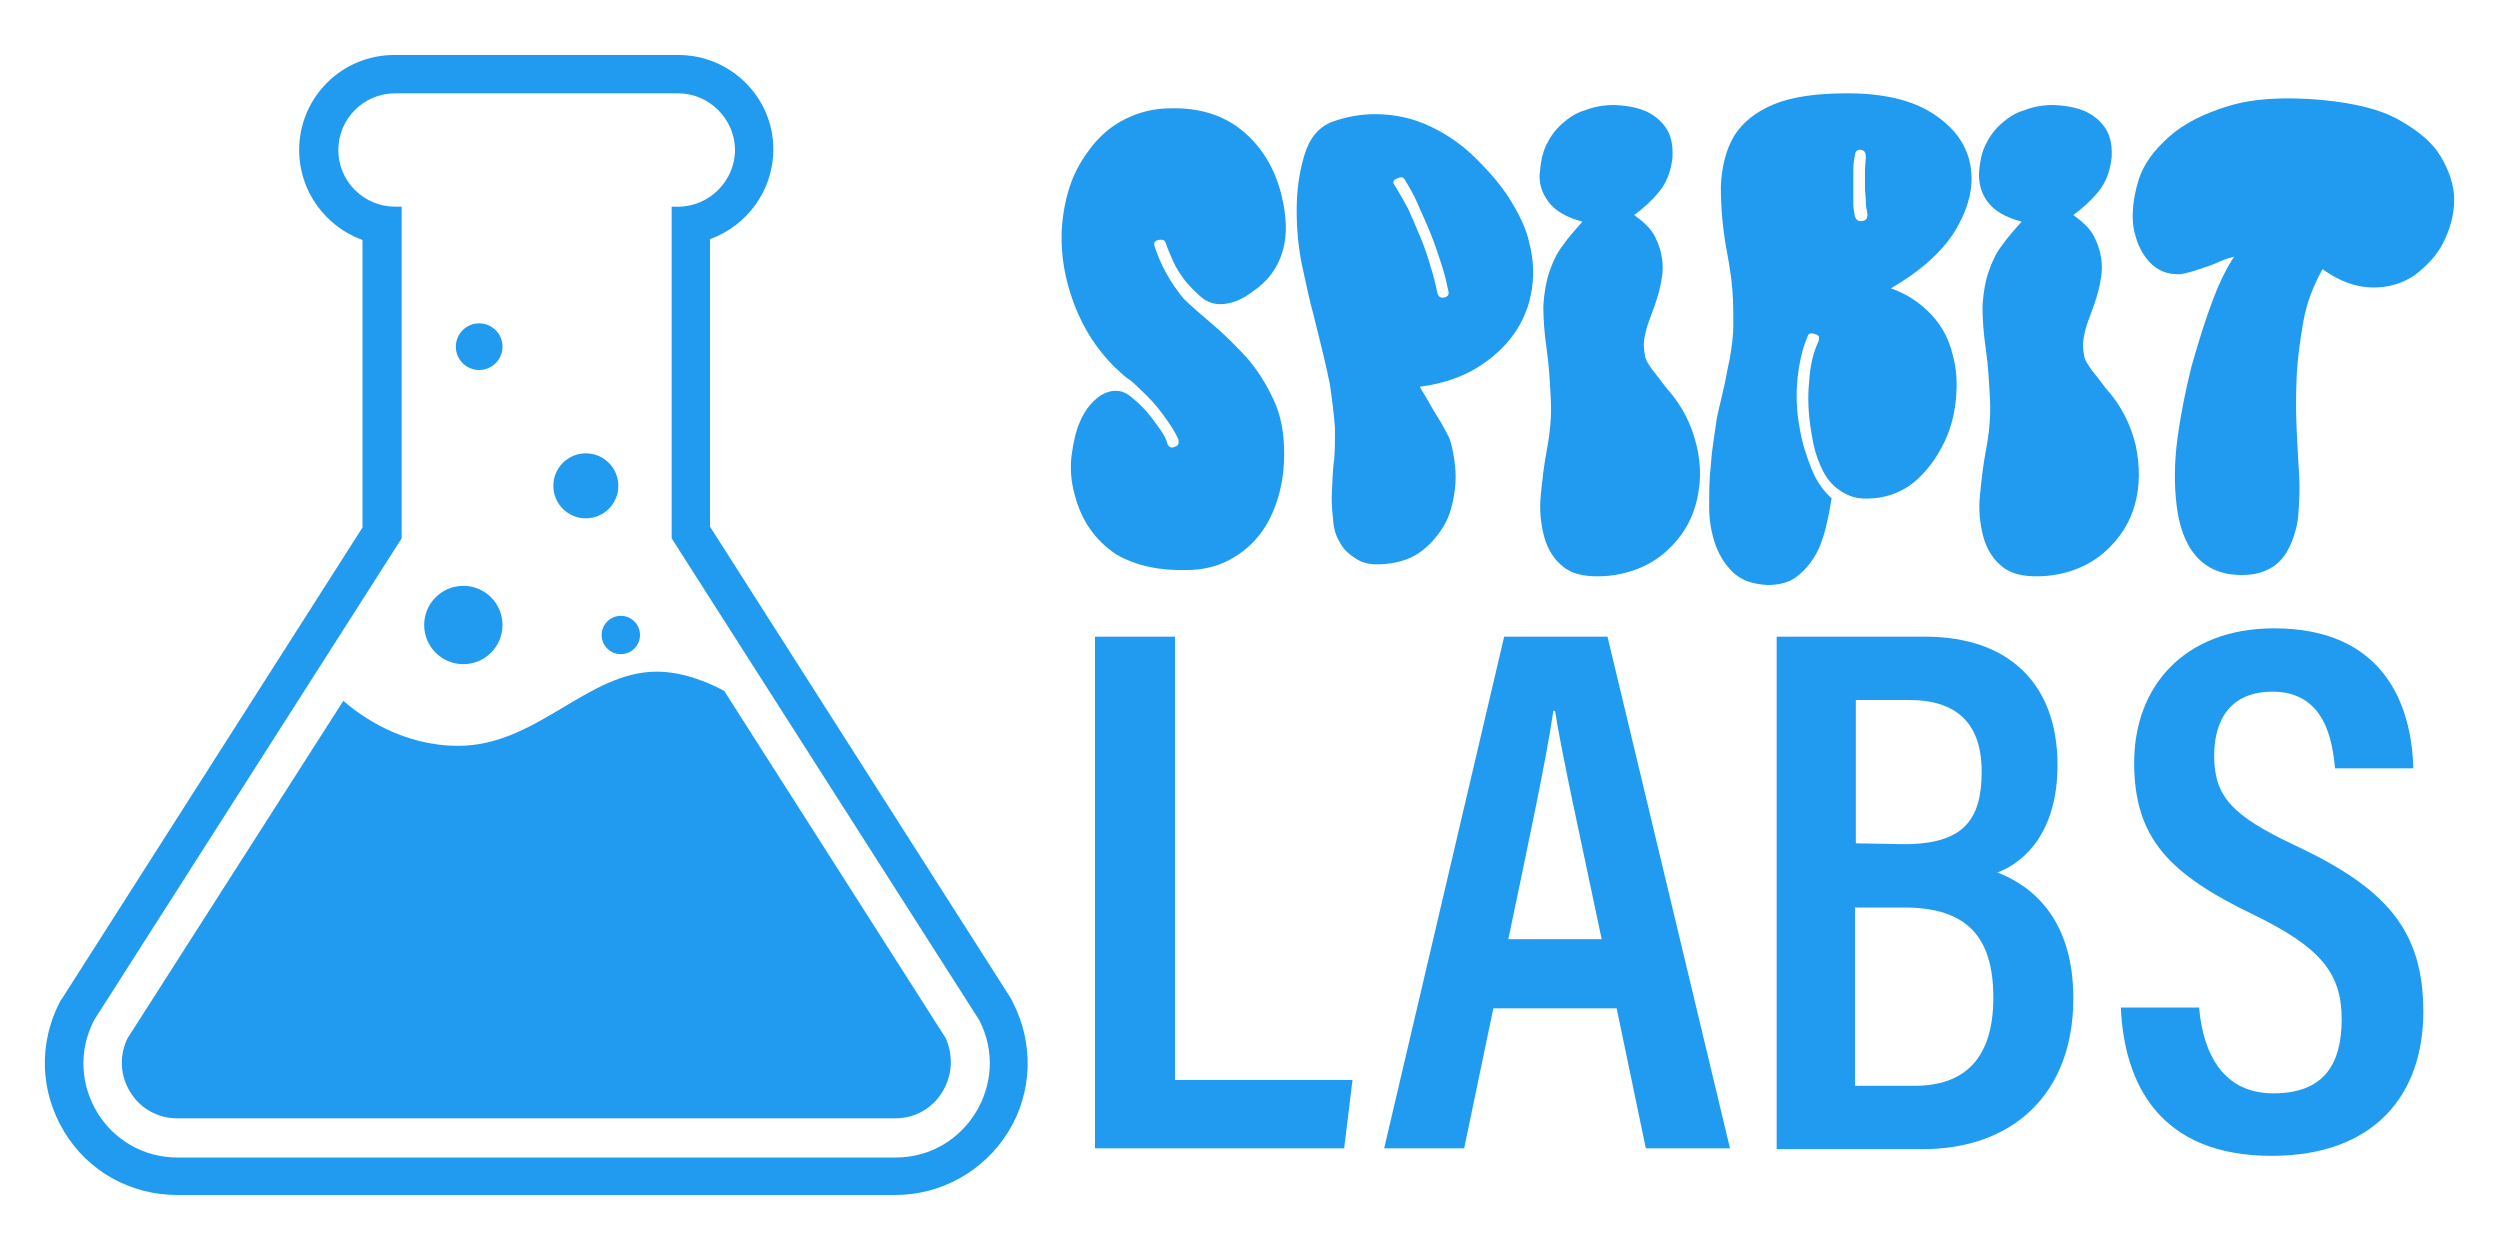 <?xml version="1.0" encoding="utf-8"?>
<!-- Generator: Adobe Illustrator 28.0.0, SVG Export Plug-In . SVG Version: 6.00 Build 0)  -->
<svg version="1.1" id="Layer_1" xmlns="http://www.w3.org/2000/svg" xmlns:xlink="http://www.w3.org/1999/xlink" x="0px" y="0px"
	 viewBox="0 0 300 150" style="enable-background:new 0 0 300 150;" xml:space="preserve">
<style type="text/css">
	.st0{fill:#209BEF;}
</style>
<g>
	<path class="st0" d="M81.4,11.2c3.7,0,6.8,3.1,6.8,6.8l0,0c0,3.7-3.1,6.8-6.8,6.8h-0.8v39.8l36.9,57.8c3.9,7.5-1.6,16.5-10,16.5
		H21.3c-8.5,0-13.9-9-10-16.5l36.9-57.8V24.8h-0.8c-3.7,0-6.8-3-6.8-6.8l0,0c0-3.7,3-6.8,6.8-6.8L81.4,11.2 M81.4,6.6H47.3
		C41,6.6,35.9,11.7,35.9,18c0,5,3.2,9.2,7.6,10.8v34.5L7.4,119.9L7.3,120l-0.1,0.2c-2.6,5-2.4,10.8,0.5,15.6c2.9,4.8,8,7.6,13.6,7.6
		h86.1c5.6,0,10.7-2.9,13.6-7.6s3.1-10.6,0.5-15.6l-0.1-0.2l-0.1-0.2L85.2,63.2V28.7c4.4-1.6,7.6-5.8,7.6-10.8
		C92.8,11.7,87.7,6.6,81.4,6.6L81.4,6.6L81.4,6.6z"/>
	<path class="st0" d="M113.1,131c-1.2,2-3.3,3.2-5.7,3.2H21.3c-2.4,0-4.5-1.2-5.7-3.2c-1.2-2-1.3-4.3-0.3-6.4l25.9-40.5
		c2.3,2,7.2,5.4,13.8,5.4c9.4,0,15.5-8.9,23.8-8.9c3.2,0,6.2,1.3,8.1,2.3h0l26.6,41.7C114.4,126.7,114.3,129,113.1,131L113.1,131z"
		/>
	<circle class="st0" cx="55.6" cy="75" r="4.7"/>
	<circle class="st0" cx="74.5" cy="76.2" r="2.3"/>
	<circle class="st0" cx="57.5" cy="41.6" r="2.8"/>
	<circle class="st0" cx="70.3" cy="58.3" r="3.9"/>
</g>
<g>
	<g>
		<path class="st0" d="M129,59.5c-0.5-1.7-0.6-3.4-0.4-4.9c0.2-1.5,0.5-2.9,1-4c0.5-1.2,1.2-2.1,1.9-2.7c0.8-0.7,1.6-1,2.4-1
			c0.6,0,1.2,0.2,1.8,0.7c0.6,0.5,1.3,1.1,1.9,1.8s1.1,1.4,1.6,2.1c0.5,0.7,0.8,1.3,0.9,1.8c0.2,0.4,0.5,0.5,0.9,0.3
			c0.4-0.1,0.5-0.4,0.4-0.9c-0.4-0.9-1-1.8-1.8-2.9c-0.8-1.1-1.7-2.1-2.8-3.1c-0.5-0.5-0.9-0.9-1.5-1.3s-1-0.9-1.6-1.4
			c-2.1-2.1-3.7-4.6-4.8-7.5c-1.1-2.9-1.6-5.8-1.5-8.7c0.1-1.9,0.4-3.7,1-5.5s1.5-3.3,2.6-4.7c1.1-1.4,2.4-2.5,4-3.3
			s3.4-1.3,5.4-1.3c3.5-0.1,6.4,0.8,8.7,2.7s3.9,4.5,4.7,7.8c0.6,2.5,0.7,4.7,0.1,6.7c-0.6,2-1.8,3.6-3.6,4.8
			c-1.3,1-2.6,1.5-3.9,1.5c-0.8,0-1.6-0.3-2.2-0.8s-1.3-1.2-1.9-1.9c-0.6-0.8-1.1-1.5-1.5-2.4s-0.7-1.6-0.9-2.2
			c-0.1-0.4-0.4-0.5-0.9-0.4c-0.5,0.1-0.6,0.4-0.4,0.9c0.3,0.9,0.7,1.9,1.3,3c0.6,1.1,1.3,2.1,2.1,3.1c1,1,2.2,2,3.6,3.2
			c1.4,1.2,2.7,2.5,4,3.9c1.3,1.5,2.3,3.1,3.2,5c0.9,1.9,1.3,4,1.3,6.5c0,1.8-0.2,3.5-0.7,5.2s-1.2,3.2-2.2,4.5
			c-1,1.3-2.2,2.3-3.7,3.1c-1.5,0.8-3.2,1.2-5.1,1.2c-3.2,0.1-6.1-0.5-8.5-1.9C131.4,64.8,129.8,62.5,129,59.5L129,59.5z"/>
		<path class="st0" d="M159.9,14.6c1.7-0.6,3.4-0.9,5.1-0.9c2.4,0,4.6,0.5,6.7,1.5c2.1,1,3.9,2.3,5.5,3.9c1.6,1.6,3,3.2,4.1,5
			c1.1,1.8,1.9,3.5,2.2,5c0.6,2.2,0.6,4.3,0.2,6.3c-0.4,2-1.3,3.8-2.5,5.3s-2.8,2.8-4.6,3.8c-1.9,1-3.9,1.6-6.2,1.9
			c0,0.1,0.2,0.4,0.5,0.9c0.3,0.5,0.7,1.2,1.1,1.9c0.4,0.7,0.9,1.4,1.3,2.2c0.4,0.7,0.7,1.3,0.8,1.7c0.5,2,0.7,3.8,0.5,5.5
			s-0.6,3.3-1.4,4.6s-1.8,2.4-3,3.2c-1.2,0.8-2.7,1.2-4.3,1.3c-1.3,0.1-2.3-0.1-3.1-0.6c-0.8-0.5-1.5-1.1-1.9-1.8
			c-0.5-0.8-0.8-1.6-0.9-2.6c-0.1-1-0.2-2-0.2-3c0.1-1.8,0.1-3.3,0.3-4.5c0.1-1.2,0.1-2.5,0.1-3.8c-0.1-1.4-0.3-3.1-0.6-5.2
			c-0.4-2.1-1.1-4.9-2-8.5c-0.4-1.4-0.8-3.3-1.3-5.6s-0.7-4.6-0.7-6.9c0-2.3,0.3-4.5,0.9-6.5S158.1,15.3,159.9,14.6L159.9,14.6z
			 M167.4,22.3c0.5,0.8,1,1.7,1.6,2.8c0.5,1.1,1,2.3,1.5,3.5c0.5,1.2,0.9,2.4,1.2,3.5c0.4,1.2,0.6,2.2,0.8,3.1
			c0.1,0.4,0.4,0.6,0.8,0.5c0.5-0.1,0.6-0.4,0.5-0.8c-0.2-0.9-0.4-1.9-0.8-3.1c-0.4-1.2-0.8-2.5-1.3-3.7c-0.5-1.3-1.1-2.5-1.6-3.7
			s-1.1-2.1-1.5-2.8c-0.2-0.4-0.5-0.4-0.9-0.2C167.1,21.6,167.1,21.9,167.4,22.3L167.4,22.3z"/>
		<path class="st0" d="M185.6,54.1c0.4-2.1,0.6-4.1,0.5-6.1c-0.1-2-0.2-4-0.5-6.1c-0.3-2-0.4-3.8-0.4-5.2c0.1-1.5,0.3-2.8,0.7-4
			c0.4-1.2,0.9-2.3,1.6-3.2c0.7-1,1.5-1.9,2.4-2.9c-1.9-0.5-3.3-1.3-4.1-2.4c-0.8-1.1-1.2-2.3-1-3.7c0.1-1.1,0.3-2.2,0.8-3.2
			s1.1-1.8,1.9-2.5s1.7-1.3,2.8-1.6c1-0.4,2.2-0.6,3.4-0.6c2.4,0.1,4.1,0.6,5.4,1.8s1.7,2.6,1.6,4.5c-0.2,1.7-0.7,3-1.6,4.1
			s-1.9,2-3,2.8c1.1,0.8,2,1.6,2.5,2.6c0.5,1,0.8,2,0.9,3.1s-0.1,2.2-0.4,3.4c-0.3,1.2-0.7,2.2-1.1,3.3c-0.4,1-0.6,1.9-0.7,2.6
			c-0.1,0.7,0,1.3,0.1,1.9s0.5,1.1,0.9,1.7c0.5,0.6,1,1.3,1.7,2.2c1.9,2.1,3,4.4,3.6,6.9s0.5,4.8-0.1,7c-0.6,2.2-1.8,4.1-3.6,5.7
			s-4.1,2.6-6.9,2.9c-2.4,0.2-4.1-0.1-5.3-1c-1.2-0.9-2-2.2-2.4-3.7s-0.6-3.2-0.4-5C185.1,57.3,185.3,55.7,185.6,54.1L185.6,54.1z"
			/>
		<path class="st0" d="M221.7,11.2c4.3,0,7.7,0.8,10.2,2.4c2.5,1.6,4,3.6,4.5,6c0.5,2.4,0,4.9-1.5,7.6c-1.5,2.7-4.2,5.2-8,7.4
			c2,0.7,3.6,1.8,4.9,3.2s2.1,3,2.5,4.7c0.5,1.7,0.6,3.5,0.4,5.5s-0.7,3.7-1.5,5.3s-1.8,3-3.1,4.2c-1.3,1.2-2.8,1.9-4.5,2.2
			c-1.4,0.2-2.6,0.2-3.6-0.2s-1.8-1-2.4-1.7s-1.1-1.7-1.5-2.8c-0.4-1.1-0.6-2.2-0.8-3.5c-0.3-1.9-0.4-3.8-0.2-5.7
			c0.1-1.9,0.5-3.5,1.1-4.8c0.2-0.5,0.1-0.8-0.4-0.9c-0.5-0.2-0.8-0.1-0.9,0.3c-0.6,1.4-1,3.1-1.2,5.1c-0.2,2-0.1,4,0.3,6.1
			c0.3,1.7,0.8,3.2,1.4,4.7s1.4,2.6,2.4,3.5c-0.2,1.1-0.4,2.3-0.7,3.5c-0.3,1.2-0.7,2.4-1.3,3.4s-1.3,1.8-2.2,2.5s-2.1,1-3.5,1
			c-1.7-0.1-3-0.5-4-1.4s-1.7-2-2.2-3.3c-0.5-1.4-0.8-2.9-0.8-4.6c0-1.7,0-3.4,0.2-5.1c0.1-1.7,0.4-3.3,0.6-4.8s0.6-2.8,0.8-3.8
			c0.4-1.6,0.6-3,0.9-4.3c0.2-1.3,0.4-2.6,0.4-3.9s0-2.6-0.1-4s-0.3-2.8-0.6-4.4c-0.6-3.1-0.8-5.8-0.8-8.2c0.1-2.4,0.6-4.4,1.6-6.1
			c1-1.6,2.6-2.9,4.8-3.8C215.1,11.6,218,11.2,221.7,11.2L221.7,11.2z M223.6,26.5c0.4-0.1,0.5-0.4,0.5-0.8c-0.1-0.5-0.2-1-0.2-1.5
			c0-0.5-0.1-1.1-0.1-1.6c0-0.7,0-1.4,0-2.1c0-0.7,0.1-1.3,0.1-1.7c0-0.5-0.2-0.8-0.6-0.8c-0.2-0.1-0.3,0-0.5,0.1
			c-0.1,0.1-0.2,0.3-0.2,0.5c-0.1,0.5-0.2,1-0.2,1.8v2.2c0,0.6,0,1.2,0,1.8s0.1,1.1,0.2,1.6C222.8,26.5,223.1,26.6,223.6,26.5
			L223.6,26.5z"/>
		<path class="st0" d="M238.3,54.1c0.4-2.1,0.6-4.1,0.5-6.1c-0.1-2-0.2-4-0.5-6.1c-0.3-2-0.4-3.8-0.4-5.2c0.1-1.5,0.3-2.8,0.7-4
			c0.4-1.2,0.9-2.3,1.6-3.2c0.7-1,1.5-1.9,2.4-2.9c-1.9-0.5-3.3-1.3-4.1-2.4c-0.8-1.1-1.1-2.3-1-3.7c0.1-1.1,0.3-2.2,0.8-3.2
			s1.1-1.8,1.9-2.5s1.7-1.3,2.8-1.6c1-0.4,2.2-0.6,3.4-0.6c2.4,0.1,4.1,0.6,5.4,1.8s1.7,2.6,1.6,4.5c-0.2,1.7-0.7,3-1.6,4.1
			s-1.9,2-3,2.8c1.1,0.8,2,1.6,2.5,2.6c0.5,1,0.8,2,0.9,3.1s-0.1,2.2-0.4,3.4c-0.3,1.2-0.7,2.2-1.1,3.3c-0.4,1-0.6,1.9-0.7,2.6
			c-0.1,0.7,0,1.3,0.1,1.9s0.5,1.1,0.9,1.7c0.5,0.6,1,1.3,1.7,2.2c1.9,2.1,3,4.4,3.6,6.9c0.5,2.5,0.5,4.8-0.1,7
			c-0.6,2.2-1.8,4.1-3.6,5.7s-4.1,2.6-6.9,2.9c-2.4,0.2-4.1-0.1-5.3-1c-1.2-0.9-2-2.2-2.4-3.7s-0.6-3.2-0.4-5
			C237.8,57.3,238,55.7,238.3,54.1L238.3,54.1z"/>
		<path class="st0" d="M268.1,30.8c-0.4,0.1-0.8,0.2-1.3,0.4s-1.1,0.5-1.7,0.7c-0.6,0.2-1.2,0.4-1.8,0.6s-1.1,0.3-1.6,0.4
			c-1.5,0.1-2.8-0.4-3.8-1.5c-1-1.1-1.6-2.5-1.9-4.2c-0.2-1.7,0-3.5,0.6-5.5s1.9-3.7,3.7-5.3c1.8-1.6,4.2-2.8,7.2-3.7
			s6.7-1.1,11.2-0.7c3.9,0.4,6.9,1.1,9.2,2.4s4,2.7,5,4.4s1.6,3.4,1.6,5.2s-0.5,3.5-1.3,5.1c-0.8,1.6-2,2.8-3.4,3.9
			c-1.5,1-3.1,1.5-5,1.5c-2,0-4-0.7-6.1-2.2c-1.1,2-1.9,4-2.3,6.3s-0.7,4.4-0.8,6.6c-0.1,2.2-0.1,4.3,0,6.4c0.1,2,0.2,3.9,0.3,5.5
			s0,3.2-0.1,4.6s-0.5,2.7-1,3.8s-1.2,2-2.2,2.6S270.5,69,269,69c-2.4,0-4.2-0.8-5.5-2.3s-2-3.6-2.3-6s-0.3-5.2,0.1-8.1
			c0.4-3,1-5.9,1.7-8.7c0.8-2.8,1.6-5.4,2.5-7.8S267.3,32,268.1,30.8L268.1,30.8z"/>
	</g>
	<g>
		<path class="st0" d="M131.4,76.4h9.6v53.2h21.3l-1,8.2h-29.9L131.4,76.4L131.4,76.4z"/>
		<path class="st0" d="M179.2,121l-3.5,16.8h-9.6l14.4-61.4h12.4l14.7,61.4h-10.1L194,121L179.2,121L179.2,121z M192.2,112.7
			c-2.7-12.9-4.7-21.8-5.6-27.4h-0.2c-0.8,5.6-2.9,15.4-5.4,27.4H192.2L192.2,112.7z"/>
		<path class="st0" d="M213.2,76.4h17.8c10.2,0,15.9,5.8,15.9,15.4c0,7.9-3.8,11.6-7.2,12.9c4.4,1.7,9.1,5.8,9.1,15.1
			c0,11.5-7.3,18.1-18.1,18.1h-17.5L213.2,76.4L213.2,76.4z M228.5,101.3c7.1,0,9.3-2.9,9.3-8.7s-3-8.6-8.7-8.6h-6.4v17.2
			L228.5,101.3L228.5,101.3z M222.6,130.3h7.1c6.1,0,9.5-3.3,9.5-10.6s-3.2-10.8-10.7-10.8h-5.9L222.6,130.3L222.6,130.3z"/>
		<path class="st0" d="M263.9,121c0.5,5.5,2.9,10.2,8.9,10.2s8.2-3.4,8.2-8.9s-2.5-8.6-10.5-12.5c-10.2-4.9-14.4-9.2-14.4-18.3
			s6-16.1,16.8-16.1c13.1,0,16.5,9.1,16.7,16.8h-9.4c-0.3-3.3-1.2-9.2-7.5-9.2c-4.9,0-7,3.2-7,7.7c0,4.9,2.2,7.2,9.6,10.7
			c10.9,5.1,15.5,10.1,15.5,20s-5.8,17.3-18.2,17.3c-13.5,0-17.7-8.7-18.1-17.8H263.9L263.9,121z"/>
	</g>
</g>
</svg>
